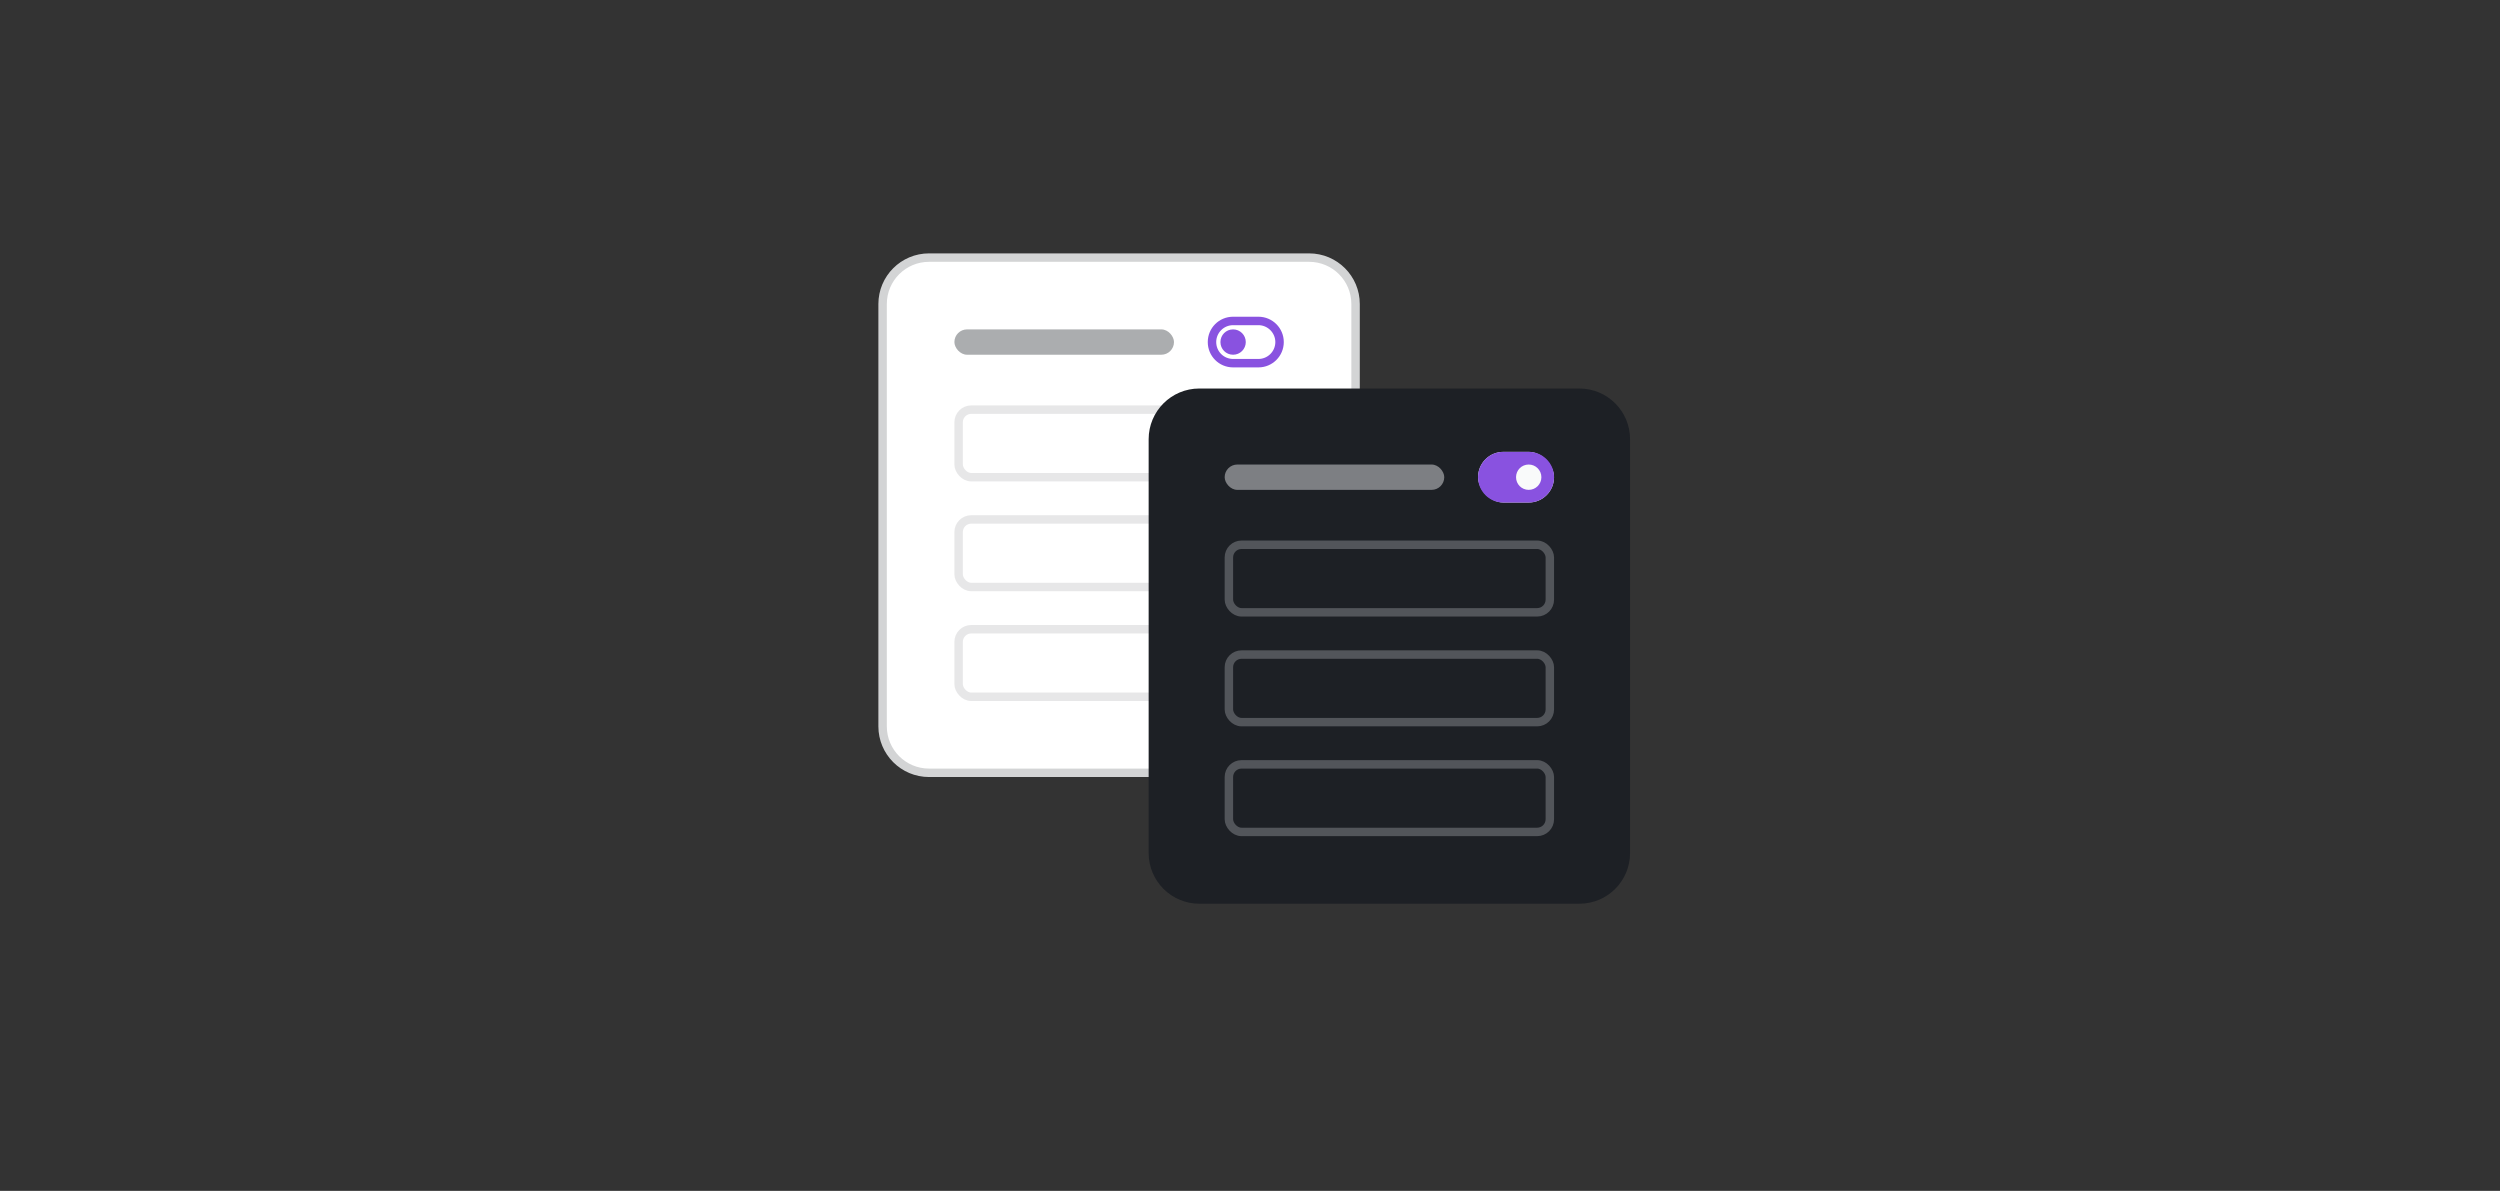<svg width="296" height="141" viewBox="0 0 296 141" fill="none" xmlns="http://www.w3.org/2000/svg">
<rect x="0" y="0" width="296" height="141" fill="#333333" stroke="none"/>
<path d="M104.5 36C104.5 32.962 106.962 30.5 110 30.5H155C158.038 30.5 160.5 32.962 160.5 36V86C160.5 89.038 158.038 91.5 155 91.5H110C106.962 91.5 104.5 89.038 104.5 86V36Z" fill="white"/>
<path d="M104.5 36C104.5 32.962 106.962 30.5 110 30.5H155C158.038 30.5 160.5 32.962 160.5 36V86C160.5 89.038 158.038 91.5 155 91.5H110C106.962 91.5 104.5 89.038 104.5 86V36Z" stroke="#D3D4D5"/>
<rect x="113" y="39" width="26" height="3" rx="1.5" fill="#ABADAF"/>
<path d="M146 42C145.156 42 144.5 41.328 144.5 40.5C144.5 39.672 145.156 39 146 39C146.828 39 147.5 39.672 147.5 40.5C147.5 41.328 146.828 42 146 42ZM149 43.5H146C144.328 43.5 143 42.156 143 40.5C143 38.844 144.328 37.5 146 37.5H149C150.656 37.5 152 38.844 152 40.5C152 42.156 150.656 43.5 149 43.5ZM149 38.5H146C144.891 38.5 144 39.406 144 40.5C144 41.609 144.891 42.5 146 42.5H149C150.094 42.5 151 41.609 151 40.5C151 39.406 150.094 38.5 149 38.5Z" fill="#8952E0"/>
<rect x="113.5" y="48.5" width="38" height="8" rx="1.5" fill="white" stroke="#E7E7E8"/>
<rect x="113.5" y="61.5" width="38" height="8" rx="1.5" fill="white" stroke="#E7E7E8"/>
<rect x="113.5" y="74.5" width="38" height="8" rx="1.5" fill="white" stroke="#E7E7E8"/>
<path d="M136 52C136 48.686 138.686 46 142 46H187C190.314 46 193 48.686 193 52V101C193 104.314 190.314 107 187 107H142C138.686 107 136 104.314 136 101V52Z" fill="#1D2025"/>
<rect x="145" y="55" width="26" height="3" rx="1.5" fill="#7D7F83"/>
<rect x="175" y="53.5" width="9" height="6" rx="3" fill="#F9FAFA"/>
<path d="M181 53.5C182.656 53.5 184 54.844 184 56.5C184 58.156 182.656 59.5 181 59.5H178C176.328 59.5 175 58.156 175 56.5C175 54.844 176.328 53.5 178 53.5H181ZM181 58C181.828 58 182.5 57.328 182.5 56.5C182.5 55.672 181.828 55 181 55C180.156 55 179.5 55.672 179.5 56.5C179.5 57.328 180.156 58 181 58Z" fill="#8952E0"/>
<rect x="145.5" y="64.5" width="38" height="8" rx="1.5" fill="#1D2025" stroke="#52555A"/>
<rect x="145.5" y="77.5" width="38" height="8" rx="1.5" fill="#1D2025" stroke="#52555A"/>
<rect x="145.5" y="90.5" width="38" height="8" rx="1.5" fill="#1D2025" stroke="#52555A"/>
</svg>
